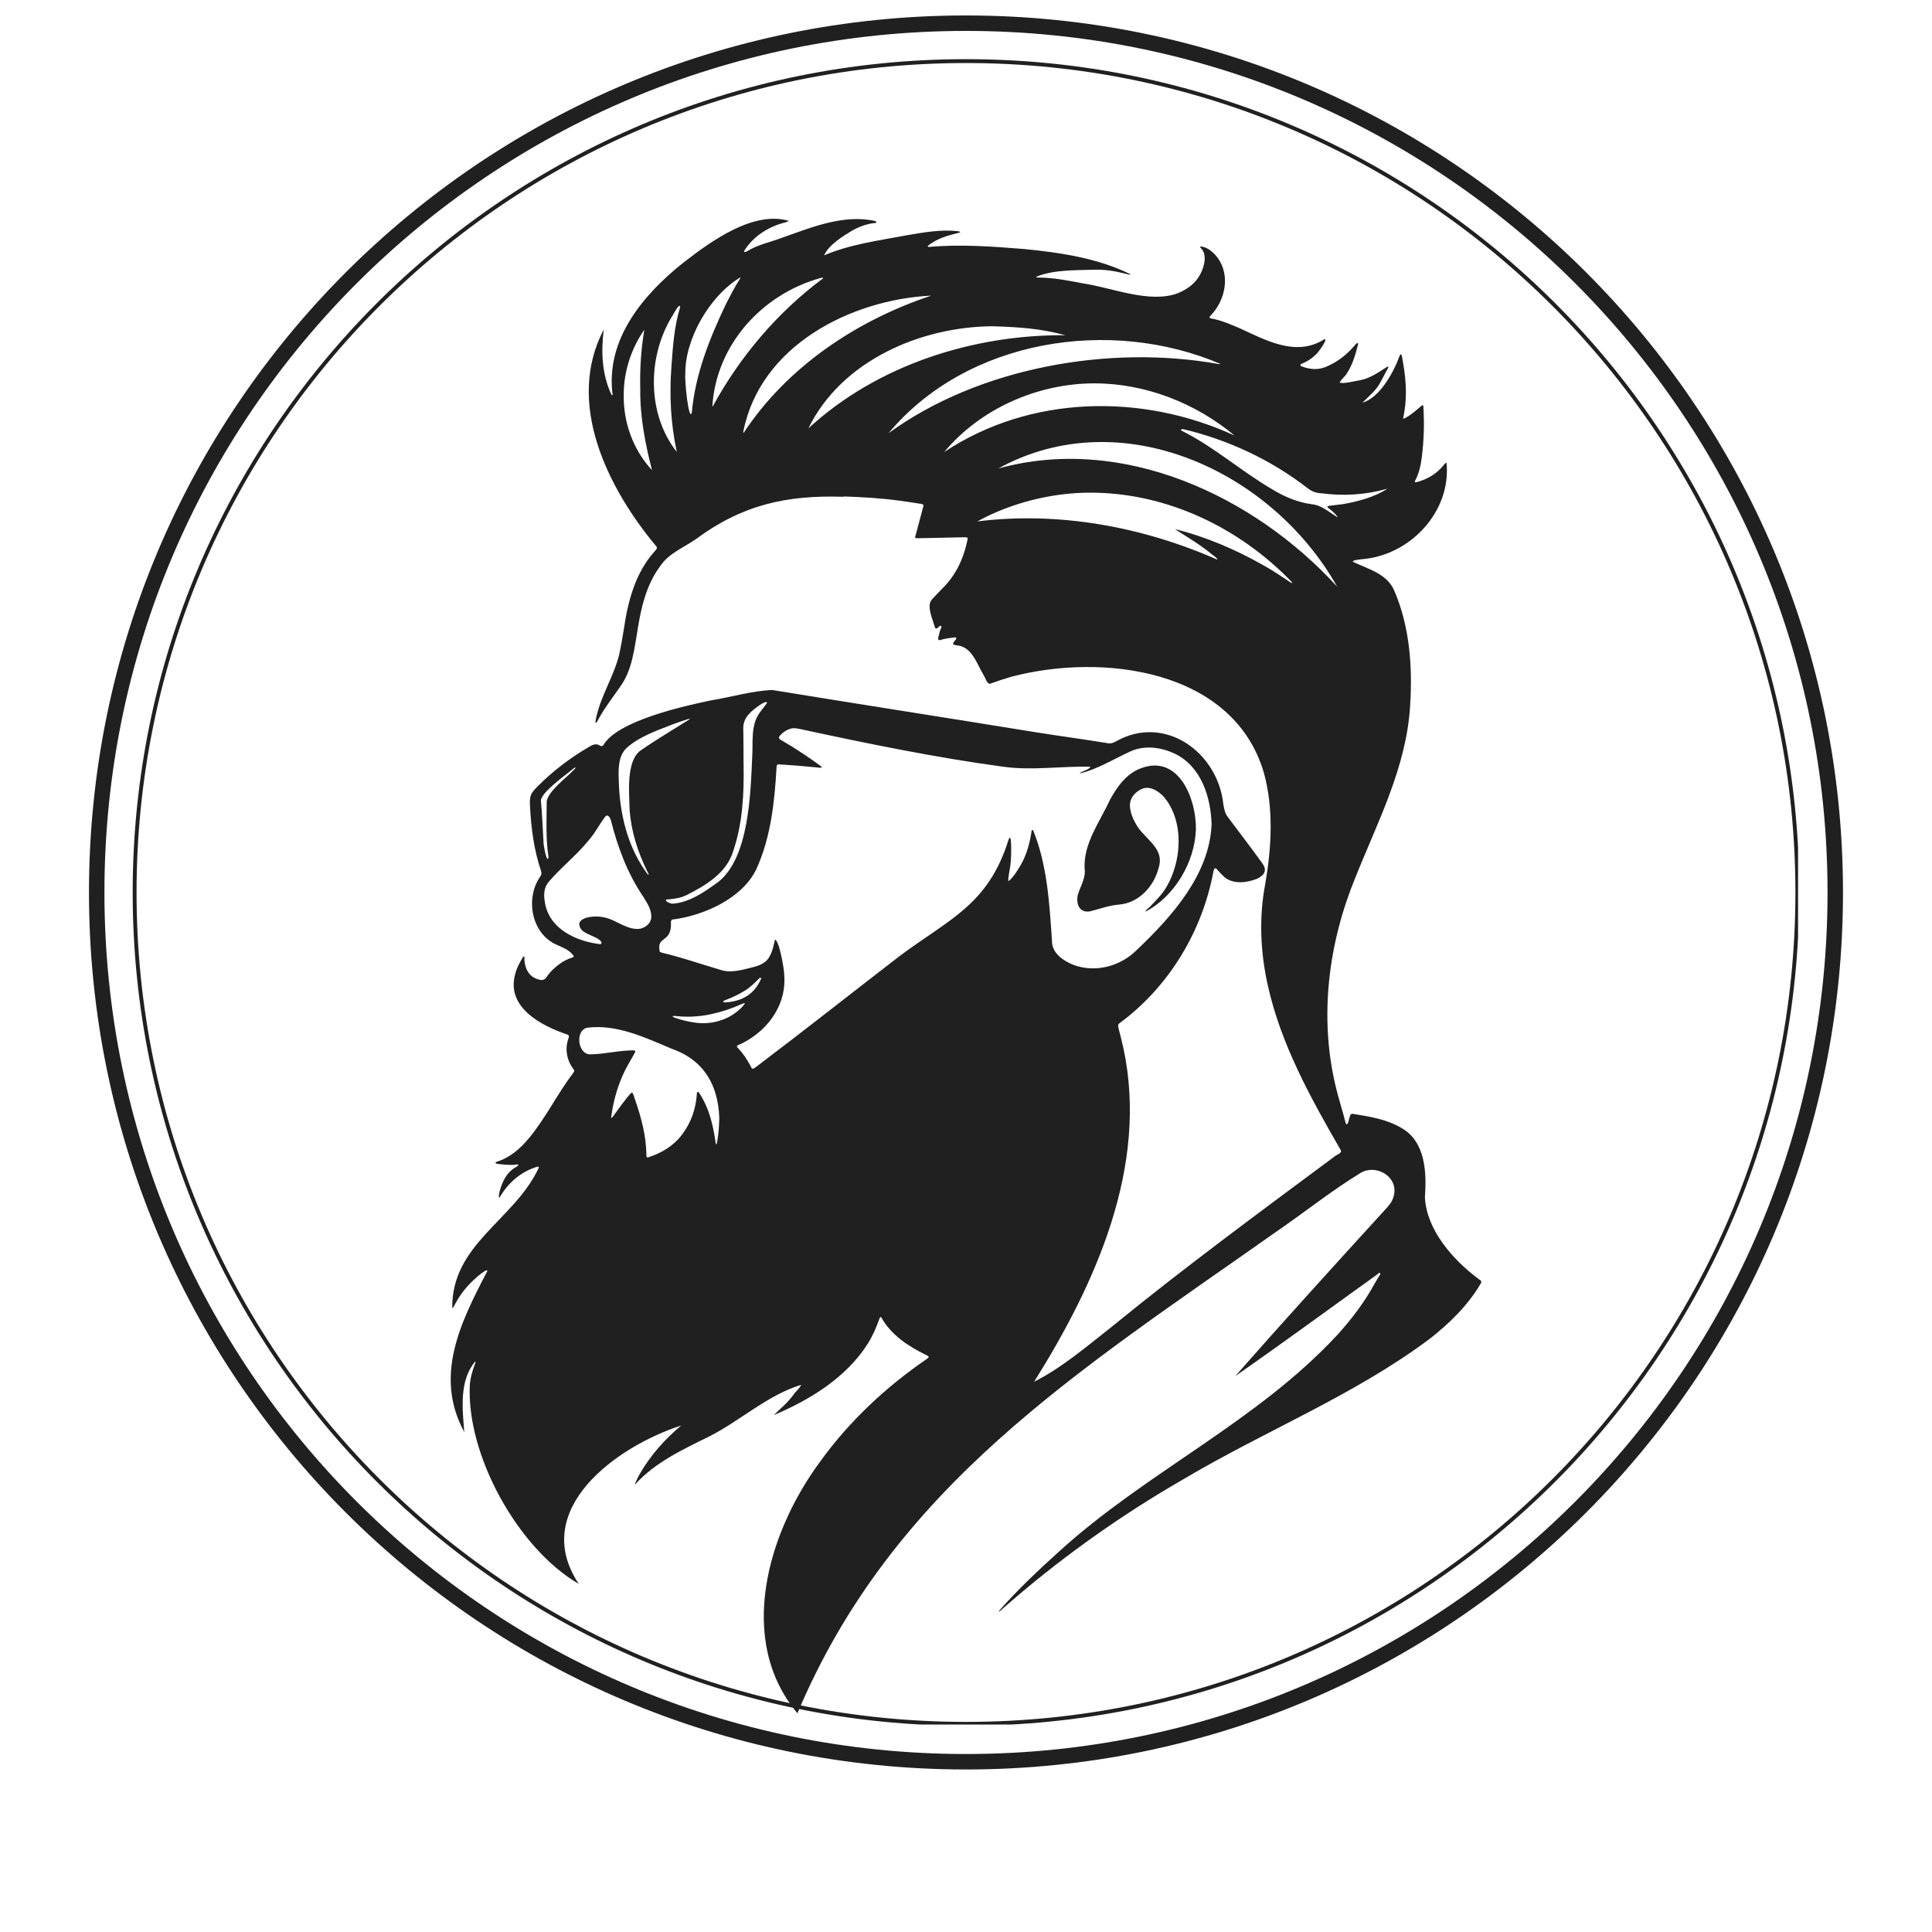 <svg xmlns="http://www.w3.org/2000/svg" xmlns:xlink="http://www.w3.org/1999/xlink" width="500" zoomAndPan="magnify" viewBox="0 0 375 375" height="500" preserveAspectRatio="xMidYMid meet" version="1.0"><defs><clipPath id="042436f0b7"><path d="M 17.27 3 L 357.723 3 L 357.723 343.453 L 17.27 343.453 Z M 17.27 3 " clip-rule="nonzero"/></clipPath><clipPath id="4cca34f4af"><path d="M 187.496 3 C 93.484 3 17.27 79.215 17.27 173.227 C 17.27 267.238 93.484 343.453 187.496 343.453 C 281.512 343.453 357.723 267.238 357.723 173.227 C 357.723 79.215 281.512 3 187.496 3 Z M 187.496 3 " clip-rule="nonzero"/></clipPath><clipPath id="3e77f87694"><path d="M 25.754 11.484 L 349.004 11.484 L 349.004 334.734 L 25.754 334.734 Z M 25.754 11.484 " clip-rule="nonzero"/></clipPath><clipPath id="c006eb4f92"><path d="M 187.496 11.484 C 98.168 11.484 25.754 83.898 25.754 173.227 C 25.754 262.555 98.168 334.969 187.496 334.969 C 276.824 334.969 349.238 262.555 349.238 173.227 C 349.238 83.898 276.824 11.484 187.496 11.484 Z M 187.496 11.484 " clip-rule="nonzero"/></clipPath><clipPath id="b2d503d5e7"><path d="M 87.418 42.457 L 287.668 42.457 L 287.668 332.707 L 87.418 332.707 Z M 87.418 42.457 " clip-rule="nonzero"/></clipPath></defs><g clip-path="url(#042436f0b7)"><g clip-path="url(#4cca34f4af)"><path stroke-linecap="butt" transform="matrix(0.75, 0, 0, 0.75, 17.271, 3)" fill="none" stroke-linejoin="miter" d="M 226.967 0 C 101.618 0 -0.002 101.62 -0.002 226.969 C -0.002 352.318 101.618 453.938 226.967 453.938 C 352.321 453.938 453.936 352.318 453.936 226.969 C 453.936 101.62 352.321 0 226.967 0 Z M 226.967 0 " stroke="#202020" stroke-width="8" stroke-opacity="1" stroke-miterlimit="4"/></g></g><g clip-path="url(#3e77f87694)"><g clip-path="url(#c006eb4f92)"><path stroke-linecap="butt" transform="matrix(0.75, 0, 0, 0.75, 25.754, 11.483)" fill="none" stroke-linejoin="miter" d="M 215.656 0.002 C 96.552 0.002 -0 96.554 -0 215.658 C -0 334.762 96.552 431.315 215.656 431.315 C 334.76 431.315 431.313 334.762 431.313 215.658 C 431.313 96.554 334.76 0.002 215.656 0.002 Z M 215.656 0.002 " stroke="#202020" stroke-width="2" stroke-opacity="1" stroke-miterlimit="4"/></g></g><g clip-path="url(#b2d503d5e7)"><path fill="#202020" d="M 287.148 248.363 C 287.027 248.293 286.922 248.199 286.809 248.113 C 281.977 244.477 276.891 238.707 276.578 232.418 C 276.914 227.602 276.723 221.539 271.961 218.91 C 269.16 217.25 265.914 216.742 262.754 216.223 C 262.297 216.137 262.148 216.234 262.008 216.688 C 261.867 216.941 261.648 218.758 261.211 218.059 C 260.609 215.613 259.801 213.227 259.23 210.77 C 256.016 197.254 257.859 182.961 263.125 170.211 C 267.453 159.395 273.027 148.777 273.707 136.93 C 274.195 129.434 273.621 121.555 270.609 114.594 C 269.16 111.293 265.469 110.438 262.555 109.023 C 262.691 108.652 263.77 108.648 264.168 108.555 C 273.578 107.93 281.719 99.387 280.773 89.84 C 280.469 89.832 280.348 90.164 280.164 90.348 C 278.781 92.035 276.91 93.117 274.812 93.617 C 274.648 93.656 274.602 93.461 274.645 93.359 C 275.398 91.98 275.734 90.484 275.945 88.953 C 276.371 85.645 276.492 82.305 276.277 78.977 C 276.293 78.82 276.207 78.629 276.043 78.645 C 275.09 79.461 274.172 80.316 273.07 80.945 C 272.855 81.051 272.574 81.324 272.332 81.211 C 273.145 77.746 272.98 74.098 272.359 70.574 C 272.258 70.301 272.137 67.98 271.664 69.055 C 270.535 72.227 267.844 77.172 264.461 78.156 C 265.715 76.863 267.188 75.746 268.008 74.07 C 268.441 73.254 268.883 72.441 269.309 71.625 C 269.395 71.469 269.59 71.277 269.375 71.117 C 267.691 72.164 266.004 73.438 263.961 73.805 C 263.062 73.926 260.734 74.586 260.039 74.246 C 260.363 73.551 261.09 73.098 261.465 72.414 C 262.578 70.695 263.113 68.746 263.613 66.789 C 263.629 66.727 263.578 66.594 263.539 66.582 C 263.18 66.605 263 67.055 262.746 67.27 C 261.238 69.008 259.352 70.418 257.215 71.262 C 255.641 71.871 254.082 71.684 252.551 71.07 C 252.035 70.707 252.992 70.516 253.207 70.355 C 254.004 69.984 254.707 69.488 255.34 68.883 C 255.742 68.648 258.465 64.887 256.648 66.094 C 251.289 69.176 245.574 65.977 240.598 63.699 C 238.793 62.938 236.996 62.141 235.047 61.805 C 234.742 61.75 234.695 61.602 234.891 61.348 C 237.809 58.402 238.898 53.492 236.312 50 C 235.582 49.004 234.266 47.852 232.996 47.848 C 232.871 47.973 233.031 48.09 233.121 48.184 C 234.133 49.262 233.895 50.801 233.473 52.078 C 232.648 54.465 230.918 55.977 228.641 56.902 C 223.172 58.98 215.852 55.836 210.18 55 C 207.352 54.461 204.504 53.887 201.617 53.875 C 201.465 53.848 201.164 53.914 201.109 53.723 C 204.582 52.316 208.68 52.477 212.426 52.348 C 214.406 52.293 216.328 52.598 218.238 53.074 C 218.648 53.125 219.086 53.414 219.484 53.266 C 213.109 50.09 205.766 49.02 198.707 48.328 C 192.57 47.836 186.398 47.379 180.25 47.934 C 180.137 47.918 179.992 47.816 180.141 47.695 C 181.926 46.219 184.172 45.66 186.355 45.117 C 186.422 44.91 185.926 44.895 185.785 44.855 C 182.504 44.52 179.246 45.113 176.023 45.664 C 170.59 46.688 165.027 47.398 159.949 49.57 C 160.895 47.5 163.461 45.949 165.371 44.777 C 166.754 44 168.211 43.453 169.793 43.285 C 170.164 43.297 170.215 43.031 169.863 42.898 C 162.469 41.289 155.219 45.25 148.273 47.312 C 147.223 47.688 146.164 48.07 145.203 48.664 C 145.039 48.738 144.352 49.156 144.434 48.719 C 146.035 46.047 148.961 44.109 151.949 43.297 C 152.344 43.191 152.77 43.113 153.105 42.867 C 146.207 40.848 138.023 46.824 132.77 50.879 C 124.844 57.145 117.477 65.898 118.91 76.645 C 118.773 76.84 118.672 76.578 118.613 76.461 C 116.812 72.527 116.656 68.172 117.188 63.961 C 109.711 78.211 117.926 94.688 127.316 105.965 C 127.734 106.387 127.375 106.664 127.066 107.016 C 123.328 111.172 121.871 116.684 121.094 122.09 C 120.82 123.746 120.539 125.402 120.184 127.043 C 119.16 131.238 116.684 134.922 115.75 139.168 C 115.676 139.477 115.336 140.961 115.926 140.016 C 117.152 137.684 118.773 135.59 120.273 133.43 C 122.746 130.113 123.129 125.871 123.812 121.914 C 124.477 117.699 125.523 113.43 128.105 109.938 C 129.762 107.41 132.66 106.324 135.059 104.652 C 144.062 97.992 152.645 96.059 163.73 96.426 C 163.73 96.402 163.73 96.383 163.734 96.359 C 167.293 96.484 170.844 96.676 174.371 97.152 C 175.812 97.332 177.25 97.574 178.688 97.789 C 178.945 97.805 179.348 97.906 179.23 98.242 C 178.727 100.078 178.238 101.918 177.758 103.758 C 177.59 104.418 177.434 104.488 178.336 104.469 C 181.137 104.406 183.938 104.355 186.734 104.289 C 188.109 104.258 187.887 104.27 187.648 105.383 C 186.918 108.723 185.332 111.887 182.859 114.277 C 182.184 114.945 181.547 115.652 180.895 116.344 C 180.551 116.715 180.438 117.16 180.434 117.66 C 180.441 119.02 181.039 120.27 181.398 121.555 C 181.574 122.422 182.043 121.809 182.434 121.484 C 183.148 121.352 182.402 122.285 182.375 122.723 C 182.359 123.086 181.703 124.41 182.457 124.242 C 183.422 123.93 184.434 123.832 185.422 123.699 C 185.992 123.906 185.145 124.426 185.059 124.75 C 184.805 125.238 185.535 125.207 185.84 125.277 C 188.664 125.602 189.598 128.812 190.852 130.93 C 191.219 131.398 191.59 132.949 192.273 132.684 C 193.582 132.203 194.91 131.758 196.254 131.367 C 213.863 126.707 239.359 129.797 245.312 149.973 C 247.234 156.957 246.809 164.391 245.602 171.469 C 244.336 178.039 244.625 184.805 246.094 191.316 C 248.637 202.75 254.383 213.078 260.176 223.137 C 260.699 223.836 259.289 224.152 258.91 224.57 C 244.363 235.371 229.762 246.117 215.727 257.574 C 210.938 261.332 206.141 265.465 200.727 268.191 C 212.656 249.172 222.953 226.395 218.066 203.504 C 217.801 202.273 217.473 201.055 217.172 199.832 C 217.102 199.418 216.844 198.895 217.297 198.605 C 226.879 191.547 233.348 180.82 235.523 169.156 C 235.668 168.398 235.945 168.316 236.422 168.98 C 236.809 169.387 237.176 169.809 237.59 170.18 C 239.344 171.723 242.043 171.34 244.051 170.551 C 245.594 169.754 245.98 168.816 244.914 167.426 C 242.75 164.43 240.5 161.496 238.285 158.539 C 237.723 157.809 237.586 156.902 237.438 156.02 C 236.336 145.938 226.004 138.551 216.602 143.91 C 216.047 144.23 215.484 144.387 214.836 144.227 C 210.203 143.465 205.531 142.852 200.891 142.105 C 183.902 139.34 166.891 136.707 149.902 133.93 C 145.926 134.086 142.012 135.297 138.078 135.93 C 132.77 137.035 119.723 139.91 117.066 144.703 C 116.809 144.887 116.559 144.828 116.32 144.648 C 115.582 144.227 114.855 144.645 114.211 145.035 C 110.598 147.164 107.281 149.676 104.324 152.664 C 103 154.004 102.758 154.422 102.871 156.484 C 103.098 160.734 103.633 164.988 105.012 169.027 C 105.16 169.488 105.102 169.801 104.832 170.184 C 101.895 174.418 103.148 181.305 108.125 183.41 C 109.215 183.902 110.383 184.344 111.164 185.297 C 111.445 185.629 111.422 185.762 111.016 185.883 C 110.227 186.121 109.508 186.484 108.836 186.949 C 107.766 187.688 106.824 188.559 106.094 189.641 C 105.77 190.129 105.336 190.312 104.797 190.18 C 102.492 189.695 101.727 187.742 101.781 185.609 C 101.691 185.656 101.562 185.68 101.516 185.754 C 100.902 186.789 100.297 187.828 100.012 189.02 C 98.176 195.492 105 199.078 110.125 200.812 C 110.633 200.965 110.367 201.453 110.254 201.809 C 109.633 203.719 110.051 205.871 111.262 207.457 C 111.535 207.82 111.52 207.902 111.246 208.273 C 108.152 212.359 105.906 217.031 102.617 220.984 C 101.004 222.906 99.051 224.637 96.625 225.43 C 95.992 225.617 96.047 225.855 96.672 225.922 C 97.812 226.035 98.953 226.188 100.102 226.059 C 100.27 226.043 100.504 225.906 100.598 226.148 C 100.566 226.281 100.145 226.555 99.969 226.641 C 98.293 227.629 97.43 229.5 96.957 231.32 C 96.941 231.562 96.688 232.387 96.941 232.492 C 98.539 229.66 101.125 227.367 104.336 226.449 C 104.527 226.395 104.637 226.539 104.551 226.715 C 99.781 236.887 87.676 241.418 87.777 253.887 C 88.16 253.656 88.258 253.152 88.512 252.801 C 89.684 250.617 91.383 248.785 93.32 247.254 C 93.484 247.152 94.699 246.152 94.574 246.754 C 89.367 256.707 84.203 267.082 90.117 277.961 C 89.758 273.508 89.113 268.02 92.191 264.316 C 92.207 264.301 92.246 264.289 92.262 264.297 C 92.371 264.422 92.207 264.617 92.188 264.762 C 91.703 265.992 91.359 267.262 91.203 268.574 C 90.395 282.281 100.531 300.594 112.34 307.434 C 102.688 292.961 119.754 280.703 132.227 276.688 C 129.062 279.332 126.27 282.453 124.195 286.066 C 123.84 286.668 123.57 287.312 123.266 287.945 C 123.246 287.98 123.285 288.043 123.301 288.094 C 127.227 283.793 132.562 281.332 137.719 278.785 C 143.754 275.715 148.988 270.785 155.492 268.797 C 155.219 269.531 154.457 270.027 154.031 270.695 C 152.938 272.199 151.512 273.398 150.188 274.664 C 157.184 271.734 164.285 267.375 168.457 260.777 C 169.371 259.324 170.039 257.754 170.629 256.148 C 170.715 255.973 170.762 255.57 171.031 255.66 C 172.938 259.102 176.289 261.32 179.758 262.996 C 180.316 263.285 180.484 263.375 179.848 263.805 C 171.875 269.262 164.734 275.969 159.094 283.828 C 149.094 297.398 142.828 318.281 154.777 332.543 C 173.402 288.43 209.188 266.273 247.441 239.27 C 253.008 235.469 258.293 231.215 264.039 227.695 C 266.961 225.891 271.23 228.211 270.602 231.777 C 270.434 232.781 269.938 233.609 269.262 234.344 C 259.367 245.191 249.445 256.094 239.766 267.094 C 248.969 260.703 258.148 253.949 267.301 247.379 C 267.473 247.258 267.66 246.957 267.852 247.109 C 268.066 247.277 267.793 247.496 267.695 247.676 C 267.445 248.113 267.16 248.527 266.918 248.973 C 264.914 252.66 262.402 255.98 259.59 259.086 C 243.941 276 222.441 285.75 205.531 301.18 C 201.547 304.785 197.613 308.469 194.059 312.504 C 194.008 312.586 193.879 312.676 193.91 312.773 C 194.027 312.828 194.125 312.637 194.227 312.586 C 205.227 302.859 217.207 294.289 229.941 286.977 C 245.602 277.695 262.754 270.875 277.406 259.941 C 281.27 256.934 284.844 253.461 287.355 249.23 C 287.59 248.852 287.613 248.633 287.148 248.363 Z M 121.066 76.715 C 121.031 72.191 122.52 67.617 125.066 64.004 C 124.422 67.82 124.168 71.699 124.277 75.605 C 124.207 80.898 125.266 86.266 126.555 91.258 C 122.957 87.434 120.973 81.996 121.066 76.715 Z M 131.363 87.711 C 125.641 80.5 125.613 69.496 130.301 61.652 C 130.508 61.43 131.898 58.512 132.02 59.621 C 130.848 63.367 130.605 67.301 130.32 71.191 C 129.91 76.723 130.188 82.285 131.363 87.711 Z M 253.816 94.766 C 254.602 95.379 255.441 95.703 256.43 95.742 C 260.77 96.312 265.086 96.062 269.297 94.852 C 266.77 96.508 263.676 97.309 260.703 97.848 C 259.875 97.969 259.031 98.035 258.203 98.148 C 258.02 98.191 257.723 98.219 257.68 98.336 C 257.594 98.543 257.875 98.621 258.02 98.746 C 258.273 98.965 258.539 99.168 258.785 99.395 C 259.492 100.051 259.703 100.441 259.574 100.375 C 257.938 99.41 256.559 98.051 254.555 97.863 C 251.77 97.48 249.23 96.387 246.844 94.922 C 240.977 91.48 235.832 86.906 229.762 83.805 C 229.402 83.66 228.781 83.309 229.574 83.324 C 229.578 83.309 229.582 83.293 229.586 83.281 C 238.355 85.344 246.695 89.238 253.816 94.766 Z M 134.281 80.082 C 133.711 82.035 132.844 73.871 133.023 72.57 C 132.91 65.934 137.641 57.492 143.676 53.852 C 143.703 53.883 143.715 53.961 143.695 53.992 C 142.656 55.617 141.77 57.336 140.891 59.055 C 137.719 65.684 134.934 72.707 134.281 80.082 Z M 138.277 78.746 C 139.055 66.898 147.902 57.16 159.141 53.996 C 159.289 53.996 159.758 53.766 159.77 54.02 C 150.887 60.605 143.59 69.262 138.328 78.906 C 138.312 78.887 138.285 78.785 138.277 78.746 Z M 144.324 84.039 C 144.273 83.938 144.242 83.91 144.277 83.785 C 147.52 67.152 165.07 58.148 180.742 57.383 C 166.27 62.195 152.785 71.203 144.324 84.039 Z M 156.91 83.145 C 163.312 70.008 178.672 63.418 192.66 63.324 C 197.926 63.492 201.992 63.77 206.781 65.066 C 188.832 64.93 170.223 70.875 156.91 83.145 Z M 172.461 84.086 C 187.738 65.793 215.539 61.504 236.906 70.645 C 236.812 70.652 236.691 70.691 236.602 70.672 C 215.375 66.824 189.992 71.316 172.461 84.086 Z M 183.266 87.746 C 190.316 79.297 201.422 74.418 212.398 74.41 C 222.289 74.398 232.074 78.234 239.625 84.539 C 221.676 76.277 199.938 76.652 183.266 87.746 Z M 250.668 113.164 C 248.859 111.992 247.105 110.738 245.207 109.711 C 239.844 106.664 233.984 104.148 228.039 102.699 C 230.363 104.184 232.844 105.652 235.023 107.43 C 235.328 107.746 236.27 108.238 236.289 108.633 C 221.789 102.234 205.473 99.23 189.691 101.207 C 196.23 97.609 204.156 95.629 211.559 95.625 C 226.438 95.602 240.586 102.406 250.773 113.012 C 250.793 113.047 250.746 113.199 250.668 113.164 Z M 193.754 90.941 C 217.648 77.797 246.914 91.422 259.539 113.871 C 243.43 96.223 217.871 84.27 193.754 90.941 Z M 142.309 165.211 C 144.18 159.746 144.434 153.934 144.324 148.199 C 144.293 145.957 144.324 143.719 144.266 141.48 C 144.238 140.203 144.719 139.199 145.613 138.348 C 145.836 138.023 148.852 135.586 148.871 136.449 C 148.422 137.09 147.918 137.691 147.457 138.324 C 145.656 140.824 146.203 144.066 146 146.961 C 145.684 154.086 145.367 166.484 139.43 171.172 C 136.828 173.07 133.793 175.219 130.504 175.406 C 130.41 175.461 128.797 174.961 129.383 174.586 C 130.73 174.508 132.062 174.328 133.289 173.723 C 137.004 171.855 141.047 169.43 142.309 165.211 Z M 121.727 145.082 C 124.316 142.828 127.684 141.754 130.824 140.5 C 131.715 140.168 132.621 139.887 133.52 139.586 C 133.648 139.539 133.773 139.48 133.898 139.574 C 130.711 141.609 127.352 143.559 124.23 145.75 C 121.5 147.895 122.133 153.973 122.211 157.18 C 122.504 161.352 123.773 165.312 125.594 169.051 C 125.707 169.312 125.953 169.539 125.852 169.871 C 121.766 164.566 120.191 157.703 120.094 151.105 C 120.023 149 120.039 146.605 121.727 145.082 Z M 104.996 155.523 C 104.781 153.91 110.047 150.27 111.348 149.141 C 112.055 148.633 111.582 149.305 111.305 149.504 C 109.828 151.078 106.523 153.434 106.117 155.512 C 106.105 159.129 105.898 162.812 106.473 166.391 C 106.176 167.934 105.398 163.617 105.488 163.305 C 105.328 160.715 105.246 158.113 104.996 155.523 Z M 105.738 174.992 C 105.512 173.648 105.566 172.25 106.5 171.176 C 108.867 168.371 111.809 166.113 114.133 163.254 C 115.449 161.816 116.297 160.066 117.461 158.523 C 117.969 157.906 118.438 158.723 118.57 159.207 C 119.918 164.512 121.801 169.582 124.906 174.121 C 125.551 175.188 126.285 176.281 126.395 177.555 C 126.656 179.199 125.027 180.414 123.535 180.305 C 121.145 180.199 119.352 178.363 117.008 178.023 C 115.281 177.621 110.934 178.082 112.969 180.586 C 113.766 181.223 114.727 181.562 115.637 181.988 C 115.988 182.152 117.223 182.883 116.555 183.27 C 111.816 182.738 106.465 180.254 105.738 174.992 Z M 139.234 221.426 C 139.148 221.633 139.203 222.051 138.953 222.121 C 138.461 218.605 137.695 215.039 135.625 212.031 C 135.523 211.879 135.312 211.922 135.277 212.109 C 135.102 215.078 134.203 217.832 132.387 220.211 C 130.75 222.418 128.391 223.812 125.805 224.641 C 125.484 224.762 125.457 224.355 125.461 224.133 C 125.422 220.441 124.469 216.938 123.285 213.484 C 123.105 213.203 122.938 211.805 122.484 212.148 C 121.133 213.645 120.016 215.332 118.812 216.938 C 118.766 216.969 118.625 216.996 118.629 216.891 C 119.02 213.785 119.871 210.73 121.246 207.906 C 121.812 206.781 122.461 205.699 123.074 204.598 C 123.215 204.379 123.504 203.93 123.062 203.875 C 120.227 203.848 117.445 204.602 114.625 204.648 C 112.133 204.75 111.562 199.984 113.984 199.477 C 119.723 198.758 125.172 201.375 130.32 203.535 C 136.605 205.73 139.406 210.582 139.617 217.035 C 139.574 218.703 139.457 220.066 139.234 221.426 Z M 143.836 194.941 C 144.062 194.883 144.383 194.613 144.59 194.793 C 142.379 197.707 138.363 199.074 134.723 198.461 C 133.504 198.27 132.305 198.012 131.137 197.602 C 130.934 197.496 130.609 197.469 130.535 197.227 C 131.066 197.125 131.645 197.293 132.195 197.297 C 136.199 197.566 140.191 196.555 143.836 194.941 Z M 140.984 194.043 C 142.195 193.598 143.34 193.031 144.441 192.363 C 145.562 191.719 146.469 190.797 147.367 189.883 C 147.652 189.617 147.844 189.844 147.66 190.121 C 146.336 193.074 143.914 194.375 140.777 194.57 C 139.898 194.473 140.598 194.188 140.984 194.043 Z M 200.34 161.094 C 200.316 161.09 200.258 161.172 200.25 161.219 C 199.902 163.562 199.309 165.828 198.125 167.898 C 197.441 168.996 196.723 170.293 195.711 171.062 C 195.664 169.957 196.074 168.746 196.148 167.602 C 196.254 167.301 196.496 161.027 195.766 162.973 C 191.773 175.785 184.078 178.438 174.41 185.727 C 165.211 192.82 156.094 200.027 146.824 207.035 C 145.887 207.734 145.977 207.445 145.613 206.781 C 144.969 205.602 144.238 204.473 143.297 203.496 C 143.164 203.363 142.938 203.125 143.094 202.945 C 148.562 200.633 152.688 195.441 152.223 189.293 C 152.25 188.301 151.246 182.445 150.418 182.398 C 150.168 183.488 149.965 184.586 149.41 185.582 C 148.844 186.742 147.672 187.316 146.484 187.641 C 144.215 188.199 141.875 189.02 139.574 188.164 C 135.895 187.086 132.27 185.812 128.539 184.934 C 128.055 184.809 128.023 184.762 127.992 184.242 C 127.641 181.945 129.996 182.73 130.207 179.934 C 130.336 179.402 129.934 178.395 130.781 178.453 C 136.715 177.637 144.027 174.391 146.773 168.77 C 149.637 162.547 150.355 155.516 150.723 148.984 C 150.762 148.406 150.824 148.34 151.371 148.375 C 152.512 148.445 153.66 148.52 154.805 148.613 C 156.254 148.734 157.707 148.879 159.156 149.012 C 159.305 149.004 159.578 149.062 159.461 148.809 C 157.062 147.031 154.562 145.359 151.977 143.863 C 151.121 143.395 150.832 143.219 151.809 142.363 C 152.277 141.957 152.793 141.625 153.398 141.457 C 154.059 141.23 154.727 141.391 155.387 141.523 C 168.391 144.332 181.469 147.02 194.66 148.812 C 200.281 149.617 206.047 148.668 211.641 148.828 C 211.465 149.426 209.953 149.652 209.535 150.137 C 213.098 149.309 216.316 147.227 219.652 145.742 C 222.352 144.621 225.449 145.066 228.039 146.293 C 233.16 148.77 235.031 154.719 235.168 160.039 C 234.762 169.793 227.398 177.973 220.652 184.387 C 217.484 187.559 212.672 188.855 208.418 187.305 C 206.383 186.516 204.105 184.965 204.184 182.547 C 203.695 175.344 203.277 167.969 200.551 161.195 C 200.523 161.137 200.414 161.105 200.34 161.094 Z M 200.34 161.094 " fill-opacity="1" fill-rule="nonzero"/></g><path fill="#202020" d="M 211.617 176.879 C 213.488 176.418 215.301 175.715 217.242 175.578 C 221.113 175.234 224.039 171.984 224.922 168.336 C 226.09 164.445 221.938 162.809 220.402 159.789 C 219.875 158.883 219.5 157.93 219.352 156.887 C 219.09 154.969 220.312 153.785 221.449 153.219 C 223.051 152.371 224.809 153.488 225.898 154.668 C 230.148 159.629 229.355 168.297 225.621 173.344 C 224.941 174.191 224.168 174.973 223.422 175.766 C 223.09 176.195 222.508 176.461 222.301 176.965 C 227.969 174.059 231.938 167.305 232.125 160.953 C 232.211 155.043 228.785 146.383 221.5 149.105 C 218.641 150.133 216.855 152.688 215.441 155.238 C 213.512 159.477 210.285 163.691 210.52 168.527 C 210.789 170.344 209.793 171.852 209.258 173.504 C 208.754 175.289 209.434 177.305 211.617 176.879 Z M 211.617 176.879 " fill-opacity="1" fill-rule="nonzero"/></svg>